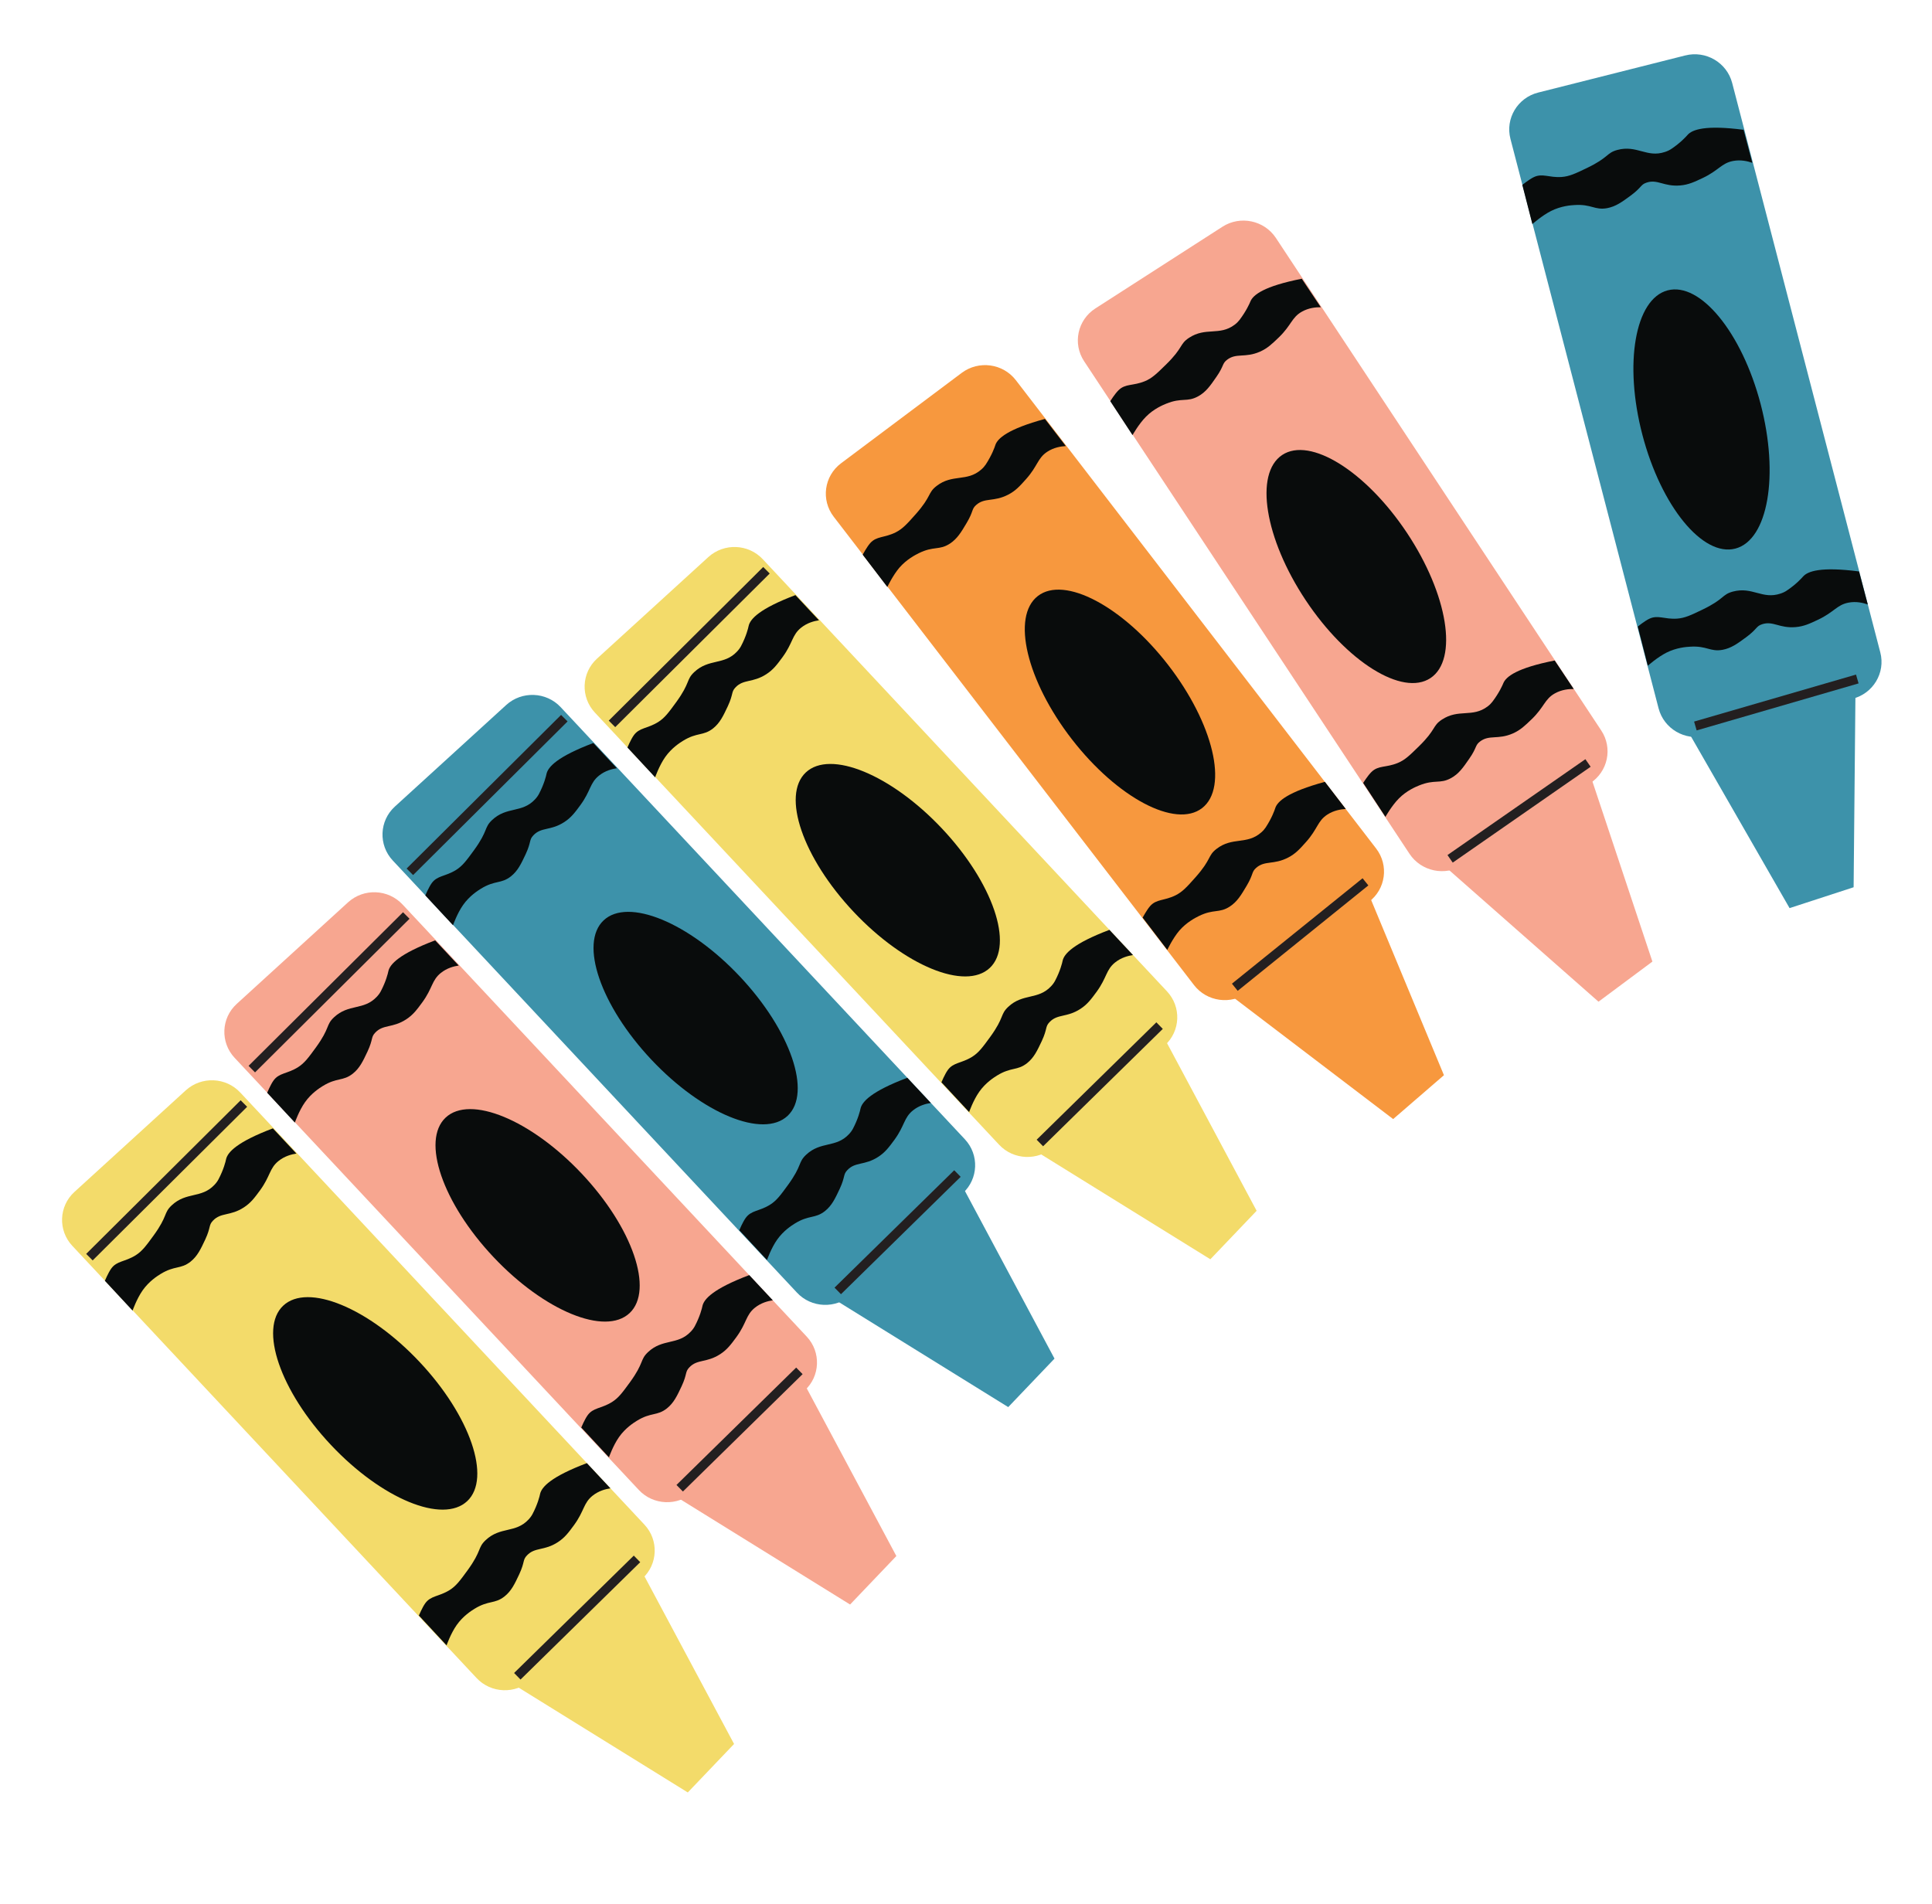 <?xml version="1.0" encoding="UTF-8"?>
<svg xmlns="http://www.w3.org/2000/svg" version="1.1" viewBox="0 0 210 207">
  <defs>
    <style>
      .cls-1 {
        fill: #3d92aa;
      }

      .cls-2 {
        fill: #090c0c;
      }

      .cls-3 {
        fill: #dac3da;
      }

      .cls-4, .cls-5 {
        fill: #f3db6a;
      }

      .cls-5 {
        stroke: #231f20;
        stroke-miterlimit: 10;
      }

      .cls-6 {
        fill: #f7983e;
      }

      .cls-7 {
        display: none;
      }

      .cls-8 {
        fill: #f7a690;
      }
    </style>
  </defs>
  <!-- Generator: Adobe Illustrator 28.7.1, SVG Export Plug-In . SVG Version: 1.2.0 Build 142)  -->
  <g>
    <g id="Layer_1" class="cls-7">
      <rect class="cls-1" x="45.48" y="106.82" width="71.89" height="24.47" rx="4.13" ry="4.13" transform="translate(102.92 -23.57) rotate(42.94)"/>
      <path class="cls-1" d="M119.83,160.33c-6.58-3.46-13.16-6.93-19.74-10.39l12.54-13.93c3.92,6.24,7.83,12.47,11.75,18.71-1.51,1.87-3.03,3.74-4.54,5.61Z"/>
      <path class="cls-1" d="M50.32,121.88"/>
      <path class="cls-5" d="M112.53,135.52c-3.94,4.55-7.87,9.1-11.81,13.65"/>
      <path class="cls-5" d="M51.72,107.42c5.07-5.95,10.14-11.9,15.22-17.85"/>
      <ellipse class="cls-2" cx="83.37" cy="120.87" rx="6.53" ry="14.44" transform="translate(-61.91 99.57) rotate(-47.06)"/>
      <path class="cls-2" d="M109.13,128.12c-.52.12-1.24.37-1.85.95-.91.87-.74,1.7-1.73,3.31-.53.87-.88,1.44-1.59,1.98-1.39,1.07-2.4.71-3.19,1.69-.44.55-.15.7-.68,2.1-.41,1.09-.7,1.86-1.39,2.51-1,.93-1.65.52-3.1,1.59-.32.23-1.16.87-1.76,1.9-.57.97-.92,2.28-.92,2.28,0,0-3.19-2.99-3.19-2.99,0,0,.29-.9.58-1.37.54-.89,1.39-.81,2.49-1.63.67-.5,1.03-1.1,1.76-2.3,1.37-2.25.86-2.48,1.68-3.4,1.45-1.61,3.12-.97,4.4-2.57.18-.23.3-.43.39-.63.47-1.1.62-2,.65-2.22.1-.78,1.02-1.97,4.74-3.73"/>
      <path class="cls-2" d="M72.94,94.54c-.52.12-1.24.37-1.85.95-.91.87-.74,1.7-1.73,3.31-.53.87-.88,1.44-1.59,1.98-1.39,1.07-2.4.71-3.19,1.69-.44.55-.15.7-.68,2.1-.41,1.09-.7,1.86-1.39,2.51-1,.93-1.65.52-3.1,1.59-.32.23-1.16.87-1.76,1.9-.57.97-.92,2.28-.92,2.28,0,0-3.19-2.99-3.19-2.99,0,0,.29-.9.58-1.37.54-.89,1.39-.81,2.49-1.63.67-.5,1.03-1.1,1.76-2.3,1.37-2.25.86-2.48,1.68-3.4,1.45-1.61,3.12-.97,4.4-2.57.18-.23.3-.43.39-.63.47-1.1.62-2,.65-2.22.1-.78,1.02-1.97,4.74-3.73"/>
      <rect class="cls-4" x="65.83" y="89.2" width="71.89" height="24.47" rx="4.13" ry="4.13" transform="translate(96.37 -42.15) rotate(42.94)"/>
      <path class="cls-4" d="M140.18,142.71c-6.58-3.46-13.16-6.93-19.74-10.39l12.54-13.93c3.92,6.24,7.83,12.47,11.75,18.71-1.51,1.87-3.03,3.74-4.54,5.61Z"/>
      <path class="cls-1" d="M7.28,125.33"/>
      <path class="cls-5" d="M132.88,117.9c-3.94,4.55-7.87,9.1-11.81,13.65"/>
      <path class="cls-5" d="M72.07,89.8c5.07-5.95,10.14-11.9,15.22-17.85"/>
      <ellipse class="cls-2" cx="103.72" cy="103.25" rx="6.53" ry="14.44" transform="translate(-42.52 108.84) rotate(-47.06)"/>
      <path class="cls-2" d="M129.47,110.5c-.52.12-1.24.37-1.85.95-.91.87-.74,1.7-1.73,3.31-.53.87-.88,1.44-1.59,1.98-1.39,1.07-2.4.71-3.19,1.69-.44.55-.15.7-.68,2.1-.41,1.09-.7,1.86-1.39,2.51-1,.93-1.65.52-3.1,1.59-.32.23-1.16.87-1.76,1.9-.57.97-.92,2.28-.92,2.28,0,0-3.19-2.99-3.19-2.99,0,0,.29-.9.58-1.37.54-.89,1.39-.81,2.49-1.63.67-.5,1.03-1.1,1.76-2.3,1.37-2.25.86-2.48,1.68-3.4,1.45-1.61,3.12-.97,4.4-2.57.18-.23.3-.43.39-.63.47-1.1.62-2,.65-2.22.1-.78,1.02-1.97,4.74-3.73"/>
      <path class="cls-2" d="M93.29,76.92c-.52.12-1.24.37-1.85.95-.91.87-.74,1.7-1.73,3.31-.53.87-.88,1.44-1.59,1.98-1.39,1.07-2.4.71-3.19,1.69-.44.55-.15.7-.68,2.1-.41,1.09-.7,1.86-1.39,2.51-1,.93-1.65.52-3.1,1.59-.32.23-1.16.87-1.76,1.9-.57.97-.92,2.28-.92,2.28,0,0-3.19-2.99-3.19-2.99,0,0,.29-.9.58-1.37.54-.89,1.39-.81,2.49-1.63.67-.5,1.03-1.1,1.76-2.3,1.37-2.25.86-2.48,1.68-3.4,1.45-1.61,3.12-.97,4.4-2.57.18-.23.3-.43.39-.63.47-1.1.62-2,.65-2.22.1-.78,1.02-1.97,4.74-3.73"/>
      <rect class="cls-8" x="30.23" y="129.42" width="71.89" height="24.47" rx="4.13" ry="4.13" transform="translate(114.23 -7.13) rotate(42.94)"/>
      <path class="cls-8" d="M104.58,182.93c-6.58-3.46-13.16-6.93-19.74-10.39l12.54-13.93c3.92,6.24,7.83,12.47,11.75,18.71-1.51,1.87-3.03,3.74-4.54,5.61Z"/>
      <path class="cls-5" d="M97.28,158.12c-3.94,4.55-7.87,9.1-11.81,13.65"/>
      <path class="cls-5" d="M36.47,130.02c5.07-5.95,10.14-11.9,15.22-17.85"/>
      <ellipse class="cls-2" cx="68.12" cy="143.47" rx="6.53" ry="14.44" transform="translate(-83.31 95.61) rotate(-47.06)"/>
      <path class="cls-2" d="M93.88,150.72c-.52.12-1.24.37-1.85.95-.91.87-.74,1.7-1.73,3.31-.53.87-.88,1.44-1.59,1.98-1.39,1.07-2.4.71-3.19,1.69-.44.55-.15.7-.68,2.1-.41,1.09-.7,1.86-1.39,2.51-1,.93-1.65.52-3.1,1.59-.32.23-1.16.87-1.76,1.9-.57.97-.92,2.28-.92,2.28,0,0-3.19-2.99-3.19-2.99,0,0,.29-.9.58-1.37.54-.89,1.39-.81,2.49-1.63.67-.5,1.03-1.1,1.76-2.3,1.37-2.25.86-2.48,1.68-3.4,1.45-1.61,3.12-.97,4.4-2.57.18-.23.3-.43.39-.63.47-1.1.62-2,.65-2.22.1-.78,1.02-1.97,4.74-3.73"/>
      <path class="cls-2" d="M57.69,117.14c-.52.12-1.24.37-1.85.95-.91.87-.74,1.7-1.73,3.31-.53.87-.88,1.44-1.59,1.98-1.39,1.07-2.4.71-3.19,1.69-.44.55-.15.7-.68,2.1-.41,1.09-.7,1.86-1.39,2.51-1,.93-1.65.52-3.1,1.59-.32.23-1.16.87-1.76,1.9-.57.97-.92,2.28-.92,2.28,0,0-3.19-2.99-3.19-2.99,0,0,.29-.9.58-1.37.54-.89,1.39-.81,2.49-1.63.67-.5,1.03-1.1,1.76-2.3,1.37-2.25.86-2.48,1.68-3.4,1.45-1.61,3.12-.97,4.4-2.57.18-.23.3-.43.39-.63.47-1.1.62-2,.65-2.22.1-.78,1.02-1.97,4.74-3.73"/>
      <rect class="cls-4" x="14.46" y="151.04" width="71.89" height="24.47" rx="4.13" ry="4.13" transform="translate(124.73 9.41) rotate(42.94)"/>
      <path class="cls-4" d="M88.81,204.55c-6.58-3.46-13.16-6.93-19.74-10.39l12.54-13.93c3.92,6.24,7.83,12.47,11.75,18.71-1.51,1.87-3.03,3.74-4.54,5.61Z"/>
      <path class="cls-5" d="M81.5,179.74c-3.94,4.55-7.87,9.1-11.81,13.65"/>
      <path class="cls-5" d="M20.69,151.64c5.07-5.95,10.14-11.9,15.22-17.85"/>
      <ellipse class="cls-2" cx="52.34" cy="165.09" rx="6.53" ry="14.44" transform="translate(-104.17 90.95) rotate(-47.06)"/>
      <path class="cls-2" d="M78.1,172.34c-.52.12-1.24.37-1.85.95-.91.87-.74,1.7-1.73,3.31-.53.87-.88,1.44-1.59,1.98-1.39,1.07-2.4.71-3.19,1.69-.44.55-.15.7-.68,2.1-.41,1.09-.7,1.86-1.39,2.51-1,.93-1.65.52-3.1,1.59-.32.23-1.16.87-1.76,1.9-.57.97-.92,2.28-.92,2.28,0,0-3.19-2.99-3.19-2.99,0,0,.29-.9.58-1.37.54-.89,1.39-.81,2.49-1.63.67-.5,1.03-1.1,1.76-2.3,1.37-2.25.86-2.48,1.68-3.4,1.45-1.61,3.12-.97,4.4-2.57.18-.23.3-.43.39-.63.47-1.1.62-2,.65-2.22.1-.78,1.02-1.97,4.74-3.73"/>
      <path class="cls-2" d="M41.91,138.77c-.52.12-1.24.37-1.85.95-.91.87-.74,1.7-1.73,3.31-.53.87-.88,1.44-1.59,1.98-1.39,1.07-2.4.71-3.19,1.69-.44.55-.15.7-.68,2.1-.41,1.09-.7,1.86-1.39,2.51-1,.93-1.65.52-3.1,1.59-.32.23-1.16.87-1.76,1.9-.57.97-.92,2.28-.92,2.28,0,0-3.19-2.99-3.19-2.99,0,0,.29-.9.58-1.37.54-.89,1.39-.81,2.49-1.63.67-.5,1.03-1.1,1.76-2.3,1.37-2.25.86-2.48,1.68-3.4,1.45-1.61,3.12-.97,4.4-2.57.18-.23.3-.43.39-.63.47-1.1.62-2,.65-2.22.1-.78,1.02-1.97,4.74-3.73"/>
      <rect class="cls-6" x="88.33" y="69.08" width="71.89" height="24.47" rx="4.13" ry="4.13" transform="translate(102.71 -65.63) rotate(48.45)"/>
      <path class="cls-6" d="M158.54,126.08c-6.22-4.08-12.43-8.16-18.65-12.24l13.82-12.66c3.3,6.58,6.6,13.17,9.9,19.75-1.69,1.72-3.37,3.43-5.06,5.15Z"/>
      <path class="cls-5" d="M153.65,100.69c-4.36,4.15-8.71,8.3-13.07,12.45"/>
      <ellipse class="cls-2" cx="126.04" cy="83.3" rx="6.53" ry="14.44" transform="translate(-23.54 104.54) rotate(-41.55)"/>
      <path class="cls-2" d="M150.97,92.99c-.53.07-1.27.25-1.93.77-.99.78-.9,1.62-2.04,3.12-.61.81-1.02,1.34-1.77,1.82-1.48.94-2.46.47-3.33,1.37-.49.5-.22.68-.87,2.03-.51,1.05-.87,1.79-1.63,2.37-1.08.83-1.69.36-3.24,1.28-.34.2-1.24.75-1.94,1.72-.66.91-1.13,2.18-1.13,2.18,0,0-2.89-3.28-2.89-3.28,0,0,.37-.86.7-1.31.62-.83,1.46-.68,2.63-1.38.71-.43,1.13-.99,1.98-2.12,1.58-2.11,1.09-2.39,2-3.22,1.6-1.46,3.2-.66,4.62-2.13.2-.21.34-.4.44-.59.57-1.05.81-1.94.86-2.15.17-.77,1.2-1.86,5.08-3.26"/>
      <path class="cls-2" d="M118.19,56.09c-.53.07-1.27.25-1.93.77-.99.78-.9,1.62-2.04,3.12-.61.81-1.02,1.34-1.77,1.82-1.48.94-2.46.47-3.33,1.37-.49.5-.22.68-.87,2.03-.51,1.05-.87,1.79-1.63,2.37-1.08.83-1.69.36-3.24,1.28-.34.2-1.24.75-1.94,1.72-.66.91-1.13,2.18-1.13,2.18,0,0-2.89-3.28-2.89-3.28,0,0,.37-.86.7-1.31.62-.83,1.46-.68,2.63-1.38.71-.43,1.13-.99,1.98-2.12,1.58-2.11,1.09-2.39,2-3.22,1.6-1.46,3.2-.66,4.62-2.13.2-.21.34-.4.44-.59.57-1.05.81-1.94.86-2.15.17-.77,1.2-1.86,5.08-3.26"/>
      <rect class="cls-8" x="112.56" y="52.37" width="71.89" height="24.47" rx="4.13" ry="4.13" transform="translate(109.55 -92.58) rotate(52.57)"/>
      <path class="cls-8" d="M179.46,111.72c-5.91-4.52-11.82-9.03-17.73-13.55l14.69-11.63c2.82,6.8,5.64,13.61,8.45,20.41-1.81,1.59-3.61,3.18-5.42,4.77Z"/>
      <path class="cls-5" d="M176.42,86.05c-4.64,3.83-9.28,7.65-13.93,11.48"/>
      <ellipse class="cls-2" cx="150.12" cy="66.72" rx="6.53" ry="14.44" transform="translate(-9.64 104.98) rotate(-37.43)"/>
      <path class="cls-2" d="M174.3,78.18c-.53.03-1.28.15-1.98.63-1.04.7-1.01,1.55-2.26,2.97-.67.76-1.11,1.27-1.9,1.69-1.55.83-2.49.3-3.42,1.13-.52.47-.27.67-1.02,1.96-.59,1.01-1,1.72-1.79,2.25-1.14.75-1.71.24-3.32,1.05-.35.18-1.29.66-2.06,1.58-.72.86-1.29,2.09-1.29,2.09,0,0-2.64-3.48-2.64-3.48,0,0,.44-.83.8-1.25.68-.79,1.51-.57,2.73-1.19.74-.38,1.2-.91,2.12-1.97,1.73-1.99,1.26-2.31,2.23-3.07,1.7-1.34,3.24-.43,4.76-1.8.22-.19.37-.38.49-.56.65-1.01.95-1.87,1.01-2.08.23-.75,1.33-1.77,5.3-2.88"/>
      <path class="cls-2" d="M144.24,39.02c-.53.03-1.28.15-1.98.63-1.04.7-1.01,1.55-2.26,2.97-.67.76-1.11,1.27-1.9,1.69-1.55.83-2.49.3-3.42,1.13-.52.47-.27.67-1.02,1.96-.59,1.01-1,1.72-1.79,2.25-1.14.75-1.71.24-3.32,1.05-.35.18-1.29.66-2.06,1.58-.72.86-1.29,2.09-1.29,2.09,0,0-2.64-3.48-2.64-3.48,0,0,.44-.83.8-1.25.68-.79,1.51-.57,2.73-1.19.74-.38,1.2-.91,2.12-1.97,1.73-1.99,1.26-2.31,2.23-3.07,1.7-1.34,3.24-.43,4.76-1.8.22-.19.37-.38.49-.56.65-1.01.95-1.87,1.01-2.08.23-.75,1.33-1.77,5.3-2.88"/>
      <rect class="cls-1" x="148.94" y="33.27" width="71.89" height="24.47" rx="4.13" ry="4.13" transform="translate(168.72 -144.2) rotate(71.3)"/>
      <path class="cls-1" d="M199.07,100.07c-4.15-6.17-8.29-12.35-12.44-18.52l17.65-6.3c.48,7.35.97,14.69,1.45,22.04-2.22.93-4.44,1.85-6.66,2.78Z"/>
      <path class="cls-5" d="M204.43,74.77c-5.62,2.13-11.25,4.27-16.87,6.4"/>
      <ellipse class="cls-2" cx="185.73" cy="48.03" rx="6.53" ry="14.44" transform="translate(-5.59 62.08) rotate(-18.7)"/>
      <path class="cls-2" d="M204.95,66.64c-.51-.14-1.26-.26-2.08-.04-1.21.33-1.46,1.14-3.09,2.09-.88.51-1.46.84-2.34.99-1.73.29-2.45-.52-3.6-.03-.64.27-.47.55-1.59,1.53-.88.77-1.5,1.31-2.42,1.55-1.32.35-1.7-.33-3.48-.08-.39.05-1.43.21-2.45.83-.96.58-1.89,1.57-1.89,1.57,0,0-1.39-4.15-1.39-4.15,0,0,.68-.65,1.16-.93.9-.53,1.61-.05,2.96-.25.82-.12,1.43-.47,2.64-1.18,2.27-1.33,1.93-1.78,3.09-2.19,2.04-.72,3.21.63,5.09-.17.27-.11.47-.24.64-.37.94-.74,1.5-1.47,1.62-1.65.46-.64,1.83-1.25,5.94-1.03"/>
      <path class="cls-2" d="M189.06,19.91c-.51-.14-1.26-.26-2.08-.04-1.21.33-1.46,1.14-3.09,2.09-.88.51-1.46.84-2.34.99-1.73.29-2.45-.52-3.6-.03-.64.27-.47.55-1.59,1.53-.88.77-1.5,1.31-2.42,1.55-1.32.35-1.7-.33-3.48-.08-.39.05-1.43.21-2.45.83-.96.58-1.89,1.57-1.89,1.57,0,0-1.39-4.15-1.39-4.15,0,0,.68-.65,1.16-.93.9-.53,1.61-.05,2.96-.25.82-.12,1.43-.47,2.64-1.18,2.27-1.33,1.93-1.78,3.09-2.19,2.04-.72,3.21.63,5.09-.17.27-.11.47-.24.64-.37.94-.74,1.5-1.47,1.62-1.65.46-.64,1.83-1.25,5.94-1.03"/>
    </g>
    <g id="Layer_2" class="cls-7">
      <path class="cls-3" d="M32.8,59.69"/>
      <path class="cls-1" d="M73.33,130.7l46.24,46.98c1.66,1.68,4.27,1.61,5.83-.17l11.13-12.64c1.57-1.78,1.49-4.58-.17-6.27l-46.24-46.98c-1.66-1.68-4.27-1.61-5.83.17l-11.13,12.64c-1.57,1.78-1.49,4.58.17,6.27Z"/>
      <path class="cls-1" d="M61.21,106.29c3.88,6.82,7.76,13.63,11.64,20.45,4.36-4.79,8.72-9.58,13.09-14.37-6.47-3.77-12.94-7.55-19.42-11.32-1.77,1.75-3.54,3.5-5.31,5.24Z"/>
      <path class="cls-1" d="M104.04,178.17"/>
      <path class="cls-5" d="M86.43,112.44c-4.28,4.52-8.57,9.05-12.85,13.57"/>
      <path class="cls-5" d="M118.37,175.69c5.61-5.84,11.22-11.67,16.82-17.51"/>
      <path class="cls-2" d="M98.43,147.78c5.79,5.89,12.5,8.38,14.98,5.57s-.21-9.86-6.01-15.75c-5.79-5.89-12.5-8.38-14.98-5.57-2.48,2.81.21,9.86,6.01,15.75Z"/>
      <path class="cls-2" d="M94.03,115.59c-.08.56-.29,1.35-.83,2.04-.81,1.03-1.65.91-3.19,2.07-.83.63-1.38,1.04-1.88,1.84-.98,1.56-.55,2.62-1.48,3.53-.52.51-.69.21-2.05.87-1.07.51-1.81.87-2.42,1.66-.86,1.13-.41,1.8-1.38,3.43-.21.36-.79,1.3-1.78,2.02-.93.67-2.21,1.14-2.21,1.14,0,0,3.19,3.21,3.19,3.21,0,0,.87-.37,1.33-.71.85-.64.72-1.55,1.46-2.78.45-.75,1.03-1.18,2.18-2.05,2.15-1.62,2.42-1.08,3.28-2.03,1.51-1.67.77-3.41,2.28-4.88.22-.21.41-.35.6-.46,1.07-.58,1.96-.8,2.17-.84.77-.16,1.9-1.23,3.41-5.33"/>
      <path class="cls-2" d="M129.85,152.08c-.08.56-.29,1.35-.83,2.04-.81,1.03-1.65.91-3.19,2.07-.83.63-1.38,1.04-1.88,1.84-.98,1.56-.55,2.62-1.48,3.53-.52.51-.69.21-2.05.87-1.07.51-1.81.87-2.42,1.66-.86,1.13-.41,1.8-1.38,3.43-.21.36-.79,1.3-1.78,2.02-.93.67-2.21,1.14-2.21,1.14,0,0,3.19,3.21,3.19,3.21,0,0,.87-.37,1.33-.71.85-.64.72-1.55,1.46-2.78.45-.75,1.03-1.18,2.18-2.05,2.15-1.62,2.42-1.08,3.28-2.03,1.51-1.67.77-3.41,2.28-4.88.22-.21.41-.35.6-.46,1.07-.58,1.96-.8,2.17-.84.77-.16,1.9-1.23,3.41-5.33"/>
      <path class="cls-4" d="M89.6,107.71l46.24,46.98c1.66,1.68,4.27,1.61,5.83-.17l11.13-12.64c1.57-1.78,1.49-4.58-.17-6.27l-46.24-46.98c-1.66-1.68-4.27-1.61-5.83.17l-11.13,12.64c-1.57,1.78-1.49,4.58.17,6.27Z"/>
      <path class="cls-4" d="M77.48,83.3c3.88,6.82,7.76,13.63,11.64,20.45,4.36-4.79,8.72-9.58,13.09-14.37-6.47-3.77-12.94-7.55-19.42-11.32-1.77,1.75-3.54,3.5-5.31,5.24Z"/>
      <path class="cls-1" d="M348.16,100.63"/>
      <path class="cls-5" d="M102.69,89.45c-4.28,4.52-8.57,9.05-12.85,13.57"/>
      <path class="cls-5" d="M134.64,152.7c5.61-5.84,11.22-11.67,16.82-17.51"/>
      <path class="cls-2" d="M114.7,124.79c5.79,5.89,12.5,8.38,14.98,5.57s-.21-9.86-6.01-15.75c-5.79-5.89-12.5-8.38-14.98-5.57s.21,9.86,6.01,15.75Z"/>
      <path class="cls-2" d="M110.3,92.6c-.08.56-.29,1.35-.83,2.04-.81,1.03-1.65.91-3.19,2.07-.83.63-1.38,1.04-1.88,1.84-.98,1.56-.55,2.62-1.48,3.53-.52.51-.69.21-2.05.87-1.07.51-1.81.87-2.42,1.66-.86,1.13-.41,1.8-1.38,3.43-.21.36-.79,1.3-1.78,2.02-.93.67-2.21,1.14-2.21,1.14,0,0,3.19,3.21,3.19,3.21,0,0,.87-.37,1.33-.71.85-.64.72-1.55,1.46-2.78.45-.75,1.03-1.18,2.18-2.05,2.15-1.62,2.42-1.08,3.28-2.03,1.51-1.67.77-3.41,2.28-4.88.22-.21.41-.35.6-.46,1.07-.58,1.96-.8,2.17-.84.77-.16,1.9-1.23,3.41-5.33"/>
      <path class="cls-2" d="M146.12,129.1c-.08.56-.29,1.35-.83,2.04-.81,1.03-1.65.91-3.19,2.07-.83.63-1.38,1.04-1.88,1.84-.98,1.56-.55,2.62-1.48,3.53-.52.51-.69.21-2.05.87-1.07.51-1.81.87-2.42,1.66-.86,1.13-.41,1.8-1.38,3.43-.21.36-.79,1.3-1.78,2.02-.93.67-2.21,1.14-2.21,1.14,0,0,3.19,3.21,3.19,3.21,0,0,.87-.37,1.33-.71.85-.64.72-1.55,1.46-2.78.45-.75,1.03-1.18,2.18-2.05,2.15-1.62,2.42-1.08,3.28-2.03,1.51-1.67.77-3.41,2.28-4.88.22-.21.41-.35.6-.46,1.07-.58,1.96-.8,2.17-.84.77-.16,1.9-1.23,3.41-5.33"/>
      <path class="cls-8" d="M51.77,148.56l46.24,46.98c1.66,1.68,4.27,1.61,5.83-.17l11.13-12.64c1.57-1.78,1.49-4.58-.17-6.27l-46.24-46.98c-1.66-1.68-4.27-1.61-5.83.17l-11.13,12.64c-1.57,1.78-1.49,4.58.17,6.27Z"/>
      <path class="cls-8" d="M39.65,124.15c3.88,6.82,7.76,13.63,11.64,20.45,4.36-4.79,8.72-9.58,13.09-14.37-6.47-3.77-12.94-7.55-19.42-11.32-1.77,1.75-3.54,3.5-5.31,5.24Z"/>
      <path class="cls-5" d="M64.86,130.3c-4.28,4.52-8.57,9.05-12.85,13.57"/>
      <path class="cls-5" d="M96.81,193.55c5.61-5.84,11.22-11.67,16.82-17.51"/>
      <path class="cls-2" d="M76.87,165.64c5.79,5.89,12.5,8.38,14.98,5.57s-.21-9.86-6.01-15.75c-5.79-5.89-12.5-8.38-14.98-5.57s.21,9.86,6.01,15.75Z"/>
      <path class="cls-2" d="M72.47,133.45c-.08.56-.29,1.35-.83,2.04-.81,1.03-1.65.91-3.19,2.07-.83.63-1.38,1.04-1.88,1.84-.98,1.56-.55,2.62-1.48,3.53-.52.51-.69.21-2.05.87-1.07.51-1.81.87-2.42,1.66-.86,1.13-.41,1.8-1.38,3.43-.21.36-.79,1.3-1.78,2.02-.93.67-2.21,1.14-2.21,1.14,0,0,3.19,3.21,3.19,3.21,0,0,.87-.37,1.33-.71.85-.64.72-1.55,1.46-2.78.45-.75,1.03-1.18,2.18-2.05,2.15-1.62,2.42-1.08,3.28-2.03,1.51-1.67.77-3.41,2.28-4.88.22-.21.41-.35.6-.46,1.07-.58,1.96-.8,2.17-.84.77-.16,1.9-1.23,3.41-5.33"/>
      <path class="cls-2" d="M108.29,169.95c-.08.56-.29,1.35-.83,2.04-.81,1.03-1.65.91-3.19,2.07-.83.63-1.38,1.04-1.88,1.84-.98,1.56-.55,2.62-1.48,3.53-.52.51-.69.21-2.05.87-1.07.51-1.81.87-2.42,1.66-.86,1.13-.41,1.8-1.38,3.43-.21.36-.79,1.3-1.78,2.02-.93.67-2.21,1.14-2.21,1.14,0,0,3.19,3.21,3.19,3.21,0,0,.87-.37,1.33-.71.85-.64.72-1.55,1.46-2.78.45-.75,1.03-1.18,2.18-2.05,2.15-1.62,2.42-1.08,3.28-2.03,1.51-1.67.77-3.41,2.28-4.88.22-.21.41-.35.6-.46,1.07-.58,1.96-.8,2.17-.84.77-.16,1.9-1.23,3.41-5.33"/>
      <path class="cls-4" d="M31.21,166.92l46.24,46.98c1.66,1.68,4.27,1.61,5.83-.17l11.13-12.64c1.57-1.78,1.49-4.58-.17-6.27l-46.24-46.98c-1.66-1.68-4.27-1.61-5.83.17l-11.13,12.64c-1.57,1.78-1.49,4.58.17,6.27Z"/>
      <path class="cls-4" d="M19.09,142.52c3.88,6.82,7.76,13.63,11.64,20.45l13.09-14.37c-6.47-3.77-12.94-7.55-19.42-11.32-1.77,1.75-3.54,3.5-5.31,5.24Z"/>
      <path class="cls-5" d="M44.31,148.66c-4.28,4.52-8.57,9.05-12.85,13.57"/>
      <path class="cls-5" d="M76.25,211.91c5.61-5.84,11.22-11.67,16.82-17.51"/>
      <path class="cls-2" d="M56.32,184.01c5.79,5.89,12.5,8.38,14.98,5.57,2.48-2.81-.21-9.86-6.01-15.75-5.79-5.89-12.5-8.38-14.98-5.57-2.48,2.81.21,9.86,6.01,15.75Z"/>
      <path class="cls-2" d="M51.91,151.81c-.08.56-.29,1.35-.83,2.04-.81,1.03-1.65.91-3.19,2.07-.83.63-1.38,1.04-1.88,1.84-.98,1.56-.55,2.62-1.48,3.53-.52.51-.69.21-2.05.87-1.07.51-1.81.87-2.42,1.66-.86,1.13-.41,1.8-1.38,3.43-.21.36-.79,1.3-1.78,2.02-.93.67-2.21,1.14-2.21,1.14,0,0,3.19,3.21,3.19,3.21,0,0,.87-.37,1.33-.71.85-.64.72-1.55,1.46-2.78.45-.75,1.03-1.18,2.18-2.05,2.15-1.62,2.42-1.08,3.28-2.03,1.51-1.67.77-3.41,2.28-4.88.22-.21.41-.35.6-.46,1.07-.58,1.96-.8,2.17-.84.77-.16,1.9-1.23,3.41-5.33"/>
      <path class="cls-2" d="M87.73,188.31c-.08.56-.29,1.35-.83,2.04-.81,1.03-1.65.91-3.19,2.07-.83.63-1.38,1.04-1.88,1.84-.98,1.56-.55,2.62-1.48,3.53-.52.51-.69.21-2.05.87-1.07.51-1.81.87-2.42,1.66-.86,1.13-.41,1.8-1.38,3.43-.21.36-.79,1.3-1.78,2.02-.93.67-2.21,1.14-2.21,1.14,0,0,3.19,3.21,3.19,3.21,0,0,.87-.37,1.33-.71.85-.64.72-1.55,1.46-2.78.45-.75,1.03-1.18,2.18-2.05,2.15-1.62,2.42-1.08,3.28-2.03,1.51-1.67.77-3.41,2.28-4.88.22-.21.41-.35.6-.46,1.07-.58,1.96-.8,2.17-.84.77-.16,1.9-1.23,3.41-5.33"/>
      <path class="cls-6" d="M107.13,85.56l50.22,41.99c1.8,1.5,4.39,1.16,5.79-.77l9.95-13.73c1.4-1.93,1.07-4.72-.73-6.22l-50.22-41.99c-1.8-1.5-4.39-1.16-5.79.77l-9.95,13.73c-1.4,1.93-1.07,4.72.73,6.22Z"/>
      <path class="cls-6" d="M92.88,62.52c4.47,6.39,8.94,12.77,13.41,19.16,3.91-5.22,7.82-10.44,11.74-15.66-6.78-3.09-13.56-6.18-20.34-9.27-1.6,1.92-3.21,3.85-4.81,5.77Z"/>
      <path class="cls-5" d="M118.53,66.03c-3.86,4.95-7.72,9.89-11.58,14.84"/>
      <path class="cls-2" d="M133.64,99.98c6.29,5.26,13.19,7.05,15.4,4s-1.09-9.8-7.39-15.06c-6.29-5.26-13.19-7.05-15.4-4s1.09,9.8,7.39,15.06Z"/>
      <path class="cls-2" d="M126.38,68.39c-.03.57-.16,1.37-.64,2.12-.71,1.11-1.56,1.07-2.99,2.39-.77.71-1.28,1.18-1.7,2.02-.84,1.65-.31,2.67-1.15,3.66-.47.56-.67.28-1.97,1.07-1.01.62-1.73,1.06-2.26,1.91-.76,1.21-.25,1.83-1.07,3.56-.18.38-.67,1.38-1.59,2.19-.86.76-2.1,1.36-2.1,1.36,0,0,3.46,2.87,3.46,2.87,0,0,.84-.46,1.26-.84.79-.72.58-1.61,1.21-2.92.38-.79.92-1.28,1.98-2.26,2-1.83,2.31-1.33,3.08-2.36,1.35-1.81.46-3.47,1.83-5.1.2-.23.38-.39.56-.52,1.01-.68,1.88-1,2.09-1.06.75-.24,1.78-1.42,2.92-5.66"/>
      <path class="cls-2" d="M165.29,101.02c-.03.57-.16,1.37-.64,2.12-.71,1.11-1.56,1.07-2.99,2.39-.77.71-1.28,1.18-1.7,2.02-.84,1.65-.31,2.67-1.15,3.66-.47.56-.67.28-1.97,1.07-1.01.62-1.73,1.06-2.26,1.91-.76,1.21-.25,1.83-1.07,3.56-.18.38-.67,1.38-1.59,2.19-.86.76-2.1,1.36-2.1,1.36,0,0,3.46,2.87,3.46,2.87,0,0,.84-.46,1.26-.84.79-.72.58-1.61,1.21-2.92.38-.79.92-1.28,1.98-2.26,2-1.83,2.31-1.33,3.08-2.36,1.35-1.81.46-3.47,1.83-5.1.2-.23.38-.39.56-.52,1.01-.68,1.88-1,2.09-1.06.75-.24,1.78-1.42,2.92-5.66"/>
      <path class="cls-8" d="M121.61,61.02l52.89,38.02c1.9,1.36,4.46.82,5.72-1.21l9-14.46c1.27-2.03.76-4.79-1.14-6.15l-52.89-38.02c-1.9-1.36-4.46-.82-5.72,1.21l-9,14.46c-1.27,2.03-.76,4.79,1.14,6.15Z"/>
      <path class="cls-8" d="M105.86,39.13c4.89,6.02,9.77,12.05,14.66,18.07,3.55-5.51,7.11-11.02,10.66-16.52-6.97-2.56-13.93-5.12-20.9-7.68-1.47,2.04-2.94,4.08-4.41,6.13Z"/>
      <path class="cls-5" d="M131.67,40.66c-3.52,5.23-7.04,10.46-10.56,15.69"/>
      <path class="cls-2" d="M149.01,73.36c6.63,4.76,13.63,6.02,15.63,2.8,2-3.22-1.75-9.69-8.38-14.45-6.63-4.76-13.63-6.02-15.63-2.8s1.75,9.69,8.38,14.45Z"/>
      <path class="cls-2" d="M139.66,42.4c0,.57-.07,1.38-.5,2.16-.63,1.16-1.48,1.19-2.82,2.62-.72.77-1.19,1.28-1.56,2.15-.73,1.71-.14,2.69-.91,3.74-.43.59-.65.33-1.89,1.22-.97.7-1.65,1.19-2.12,2.07-.68,1.27-.12,1.85-.83,3.63-.15.39-.57,1.42-1.44,2.31-.81.83-2.01,1.52-2.01,1.52,0,0,3.64,2.6,3.64,2.6,0,0,.8-.52,1.2-.94.74-.78.47-1.65,1.01-3,.33-.82.83-1.35,1.83-2.41,1.87-1.98,2.22-1.5,2.92-2.59,1.23-1.91.22-3.5,1.49-5.23.18-.25.35-.42.52-.56.96-.76,1.81-1.14,2.01-1.22.73-.3,1.68-1.55,2.54-5.87"/>
      <path class="cls-2" d="M180.65,71.96c0,.57-.07,1.38-.5,2.16-.63,1.16-1.48,1.19-2.82,2.62-.72.77-1.19,1.28-1.56,2.15-.73,1.71-.14,2.69-.91,3.74-.43.59-.65.33-1.89,1.22-.97.7-1.65,1.19-2.12,2.07-.68,1.27-.12,1.85-.83,3.63-.15.39-.57,1.42-1.44,2.31-.81.83-2.01,1.52-2.01,1.52,0,0,3.64,2.6,3.64,2.6,0,0,.8-.52,1.2-.94.74-.78.47-1.65,1.01-3,.33-.82.83-1.35,1.83-2.41,1.87-1.98,2.22-1.5,2.92-2.59,1.23-1.91.22-3.5,1.49-5.23.18-.25.35-.42.52-.56.96-.76,1.81-1.14,2.01-1.22.73-.3,1.68-1.55,2.54-5.87"/>
      <path class="cls-1" d="M137.68,32.64l61.44,17.79c2.2.64,4.47-.76,5.06-3.13l4.2-16.81c.59-2.36-.72-4.8-2.92-5.43l-61.44-17.79c-2.2-.64-4.47.76-5.06,3.13l-4.2,16.81c-.59,2.36.72,4.8,2.92,5.43Z"/>
      <path class="cls-1" d="M116.22,17.33c6.43,4.02,12.85,8.05,19.28,12.07,1.72-6.44,3.43-12.89,5.15-19.33-7.36-.02-14.72-.04-22.08-.07-.78,2.44-1.56,4.88-2.35,7.33Z"/>
      <path class="cls-5" d="M141.11,9.88c-1.77,6.17-3.53,12.34-5.3,18.51"/>
      <ellipse class="cls-2" cx="169" cy="28.11" rx="6.97" ry="14.52" transform="translate(93.29 181.79) rotate(-73.22)"/>
      <path class="cls-2" d="M149.19,8.78c.17.54.35,1.33.18,2.22-.25,1.32-1.05,1.64-1.88,3.45-.45.98-.75,1.62-.84,2.57-.17,1.87.67,2.59.26,3.86-.23.71-.51.54-1.42,1.81-.71.99-1.21,1.69-1.39,2.7-.26,1.43.43,1.79.3,3.73-.03.42-.12,1.55-.67,2.68-.52,1.06-1.44,2.13-1.44,2.13,0,0,4.23,1.2,4.23,1.2,0,0,.61-.77.85-1.3.47-1-.05-1.73.06-3.19.07-.89.38-1.56,1.01-2.91,1.18-2.52,1.65-2.19,1.99-3.46.59-2.24-.83-3.39-.16-5.46.1-.3.21-.52.33-.71.68-1.05,1.37-1.7,1.54-1.85.61-.53,1.13-2.05.64-6.44"/>
      <path class="cls-2" d="M196.83,22.65c.17.54.35,1.33.18,2.22-.25,1.32-1.05,1.64-1.88,3.45-.45.98-.75,1.62-.84,2.57-.17,1.87.67,2.59.26,3.86-.23.71-.51.54-1.42,1.81-.71.99-1.21,1.69-1.39,2.7-.26,1.43.43,1.79.3,3.73-.03.42-.12,1.55-.67,2.68-.52,1.06-1.44,2.13-1.44,2.13,0,0,4.23,1.2,4.23,1.2,0,0,.61-.77.85-1.3.47-1-.05-1.73.06-3.19.07-.89.38-1.56,1.01-2.91,1.18-2.52,1.65-2.19,1.99-3.46.59-2.24-.83-3.39-.16-5.46.1-.3.21-.52.33-.71.68-1.05,1.37-1.7,1.54-1.85.61-.53,1.13-2.05.64-6.44"/>
    </g>
    <g id="Layer_3">
      <path class="cls-1" d="M86.62,140.51l-43.93-46.97c-1.57-1.68-1.47-4.31.23-5.86l12.1-11.04c1.7-1.55,4.36-1.45,5.93.24l43.93,46.97c1.57,1.68,1.47,4.31-.23,5.86l-12.1,11.04c-1.7,1.55-4.36,1.45-5.93-.24Z"/>
      <path class="cls-1" d="M109.59,152.96c-6.41-3.97-12.82-7.95-19.23-11.92,4.59-4.33,9.18-8.65,13.77-12.98,3.5,6.54,6.99,13.09,10.49,19.63-1.68,1.76-3.35,3.51-5.03,5.27Z"/>
      <path class="cls-1" d="M42.03,109.13"/>
      <path class="cls-5" d="M104.07,127.57c-4.34,4.25-8.67,8.5-13.01,12.76"/>
      <path class="cls-5" d="M44.55,94.77c5.6-5.57,11.19-11.13,16.79-16.7"/>
      <ellipse class="cls-2" cx="75.62" cy="110.66" rx="6.6" ry="14.59" transform="translate(-55.3 81.93) rotate(-43.27)"/>
      <path class="cls-2" d="M101.18,119.9c-.53.08-1.28.27-1.95.81-.99.8-.88,1.64-2,3.18-.61.83-1.01,1.37-1.76,1.86-1.49.97-2.49.52-3.36,1.44-.49.51-.21.69-.84,2.05-.5,1.06-.85,1.81-1.6,2.41-1.08.85-1.71.39-3.27,1.35-.34.21-1.24.78-1.93,1.76-.65.92-1.1,2.21-1.1,2.21,0,0-3.01-3.24-3.01-3.24,0,0,.36-.87.69-1.33.61-.85,1.47-.71,2.65-1.44.71-.45,1.13-1.02,1.96-2.16,1.56-2.15,1.06-2.42,1.96-3.27,1.6-1.5,3.24-.73,4.65-2.23.2-.21.34-.41.44-.6.56-1.06.78-1.96.82-2.17.16-.77,1.18-1.89,5.09-3.37"/>
      <path class="cls-2" d="M67.05,83.51c-.53.08-1.28.27-1.95.81-.99.8-.88,1.64-2,3.18-.61.83-1.01,1.37-1.76,1.86-1.49.97-2.49.52-3.36,1.44-.49.51-.21.69-.84,2.05-.5,1.06-.85,1.81-1.6,2.41-1.08.85-1.71.39-3.27,1.35-.34.21-1.24.78-1.93,1.76-.65.92-1.1,2.21-1.1,2.21,0,0-3.01-3.24-3.01-3.24,0,0,.36-.87.69-1.33.61-.85,1.47-.71,2.65-1.44.71-.45,1.13-1.02,1.96-2.16,1.56-2.15,1.06-2.42,1.96-3.27,1.6-1.5,3.24-.73,4.65-2.23.2-.21.34-.41.44-.6.56-1.06.78-1.96.82-2.17.16-.77,1.18-1.89,5.09-3.37"/>
      <path class="cls-4" d="M108.59,124.43l-43.93-46.97c-1.57-1.68-1.47-4.31.23-5.86l12.1-11.04c1.7-1.55,4.36-1.45,5.93.24l43.93,46.97c1.57,1.68,1.47,4.31-.23,5.86l-12.1,11.04c-1.7,1.55-4.36,1.45-5.93-.24Z"/>
      <path class="cls-4" d="M131.56,136.89c-6.41-3.97-12.82-7.95-19.23-11.92l13.77-12.98c3.5,6.54,6.99,13.09,10.49,19.63-1.68,1.76-3.35,3.51-5.03,5.27Z"/>
      <path class="cls-1" d="M64.71,290.71"/>
      <path class="cls-5" d="M126.04,111.49c-4.34,4.25-8.67,8.5-13.01,12.76"/>
      <path class="cls-5" d="M66.52,78.69c5.6-5.57,11.19-11.13,16.79-16.7"/>
      <ellipse class="cls-2" cx="97.59" cy="94.58" rx="6.6" ry="14.59" transform="translate(-38.3 92.62) rotate(-43.27)"/>
      <path class="cls-2" d="M123.15,103.82c-.53.08-1.28.27-1.95.81-.99.8-.88,1.64-2,3.18-.61.83-1.01,1.37-1.76,1.86-1.49.97-2.49.52-3.36,1.44-.49.51-.21.69-.84,2.05-.5,1.06-.85,1.81-1.6,2.41-1.08.85-1.71.39-3.27,1.35-.34.21-1.24.78-1.93,1.76-.65.92-1.1,2.21-1.1,2.21,0,0-3.01-3.24-3.01-3.24,0,0,.36-.87.69-1.33.61-.85,1.47-.71,2.65-1.44.71-.45,1.13-1.02,1.96-2.16,1.56-2.15,1.06-2.42,1.96-3.27,1.6-1.5,3.24-.73,4.65-2.23.2-.21.34-.41.44-.6.56-1.06.78-1.96.82-2.17.16-.77,1.18-1.89,5.09-3.37"/>
      <path class="cls-2" d="M89.02,67.43c-.53.08-1.28.27-1.95.81-.99.8-.88,1.64-2,3.18-.61.83-1.01,1.37-1.76,1.86-1.49.97-2.49.52-3.36,1.44-.49.51-.21.69-.84,2.05-.5,1.06-.85,1.81-1.6,2.41-1.08.85-1.71.39-3.27,1.35-.34.21-1.24.78-1.93,1.76-.65.92-1.1,2.21-1.1,2.21,0,0-3.01-3.24-3.01-3.24,0,0,.36-.87.69-1.33.61-.85,1.47-.71,2.65-1.44.71-.45,1.13-1.02,1.96-2.16,1.56-2.15,1.06-2.42,1.96-3.27,1.6-1.5,3.24-.73,4.65-2.23.2-.21.34-.41.44-.6.56-1.06.78-1.96.82-2.17.16-.77,1.18-1.89,5.09-3.37"/>
      <path class="cls-8" d="M69.43,161.96l-43.93-46.97c-1.57-1.68-1.47-4.31.23-5.86l12.1-11.04c1.7-1.55,4.36-1.45,5.93.24l43.93,46.97c1.57,1.68,1.47,4.31-.23,5.86l-12.1,11.04c-1.7,1.55-4.36,1.45-5.93-.24Z"/>
      <path class="cls-8" d="M92.4,174.42c-6.41-3.97-12.82-7.95-19.23-11.92,4.59-4.33,9.18-8.65,13.77-12.98,3.5,6.54,6.99,13.09,10.49,19.63-1.68,1.76-3.35,3.51-5.03,5.27Z"/>
      <path class="cls-5" d="M86.89,149.02c-4.34,4.25-8.67,8.5-13.01,12.76"/>
      <path class="cls-5" d="M27.37,116.22c5.6-5.57,11.19-11.13,16.79-16.7"/>
      <ellipse class="cls-2" cx="58.44" cy="132.11" rx="6.6" ry="14.59" transform="translate(-74.67 75.98) rotate(-43.27)"/>
      <path class="cls-2" d="M84,141.35c-.53.08-1.28.27-1.95.81-.99.8-.88,1.64-2,3.18-.61.83-1.01,1.37-1.76,1.86-1.49.97-2.49.52-3.36,1.44-.49.51-.21.69-.84,2.05-.5,1.06-.85,1.81-1.6,2.41-1.08.85-1.71.39-3.27,1.35-.34.21-1.24.78-1.93,1.76-.65.92-1.1,2.21-1.1,2.21,0,0-3.01-3.24-3.01-3.24,0,0,.36-.87.69-1.33.61-.85,1.47-.71,2.65-1.44.71-.45,1.13-1.02,1.96-2.16,1.56-2.15,1.06-2.42,1.96-3.27,1.6-1.5,3.24-.73,4.65-2.23.2-.21.34-.41.44-.6.56-1.06.78-1.96.82-2.17.16-.77,1.18-1.89,5.09-3.37"/>
      <path class="cls-2" d="M49.86,104.96c-.53.08-1.28.27-1.95.81-.99.8-.88,1.64-2,3.18-.61.83-1.01,1.37-1.76,1.86-1.49.97-2.49.52-3.36,1.44-.49.51-.21.69-.84,2.05-.5,1.06-.85,1.81-1.6,2.41-1.08.85-1.71.39-3.27,1.35-.34.21-1.24.78-1.93,1.76-.65.92-1.1,2.21-1.1,2.21,0,0-3.01-3.24-3.01-3.24,0,0,.36-.87.69-1.33.61-.85,1.47-.71,2.65-1.44.71-.45,1.13-1.02,1.96-2.16,1.56-2.15,1.06-2.42,1.96-3.27,1.6-1.5,3.24-.73,4.65-2.23.2-.21.34-.41.44-.6.56-1.06.78-1.96.82-2.17.16-.77,1.18-1.89,5.09-3.37"/>
      <path class="cls-4" d="M51.79,182.4L7.86,135.43c-1.57-1.68-1.47-4.31.23-5.86l12.1-11.04c1.7-1.55,4.36-1.45,5.93.24l43.93,46.97c1.57,1.68,1.47,4.31-.23,5.86l-12.1,11.04c-1.7,1.55-4.36,1.45-5.93-.24Z"/>
      <path class="cls-4" d="M74.76,194.85c-6.41-3.97-12.82-7.95-19.23-11.92l13.77-12.98c3.5,6.54,6.99,13.09,10.49,19.63-1.68,1.76-3.35,3.51-5.03,5.27Z"/>
      <path class="cls-5" d="M69.24,169.46c-4.34,4.25-8.67,8.5-13.01,12.76"/>
      <path class="cls-5" d="M9.72,136.66c5.6-5.57,11.19-11.13,16.79-16.7"/>
      <ellipse class="cls-2" cx="40.79" cy="152.55" rx="6.6" ry="14.59" transform="translate(-93.48 69.44) rotate(-43.27)"/>
      <path class="cls-2" d="M66.35,161.79c-.53.08-1.28.27-1.95.81-.99.8-.88,1.64-2,3.18-.61.83-1.01,1.37-1.76,1.86-1.49.97-2.49.52-3.36,1.44-.49.51-.21.69-.84,2.05-.5,1.06-.85,1.81-1.6,2.41-1.08.85-1.71.39-3.27,1.35-.34.21-1.24.78-1.93,1.76-.65.92-1.1,2.21-1.1,2.21,0,0-3.01-3.24-3.01-3.24,0,0,.36-.87.69-1.33.61-.85,1.47-.71,2.65-1.44.71-.45,1.13-1.02,1.96-2.16,1.56-2.15,1.06-2.42,1.96-3.27,1.6-1.5,3.24-.73,4.65-2.23.2-.21.34-.41.44-.6.56-1.06.78-1.96.82-2.17.16-.77,1.18-1.89,5.09-3.37"/>
      <path class="cls-2" d="M32.22,125.4c-.53.08-1.28.27-1.95.81-.99.8-.88,1.64-2,3.18-.61.83-1.01,1.37-1.76,1.86-1.49.97-2.49.52-3.36,1.44-.49.51-.21.69-.84,2.05-.5,1.06-.85,1.81-1.6,2.41-1.08.85-1.71.39-3.27,1.35-.34.21-1.24.78-1.93,1.76-.65.92-1.1,2.21-1.1,2.21,0,0-3.01-3.24-3.01-3.24,0,0,.36-.87.69-1.33.61-.85,1.47-.71,2.65-1.44.71-.45,1.13-1.02,1.96-2.16,1.56-2.15,1.06-2.42,1.96-3.27,1.6-1.5,3.24-.73,4.65-2.23.2-.21.34-.41.44-.6.56-1.06.78-1.96.82-2.17.16-.77,1.18-1.89,5.09-3.37"/>
      <path class="cls-6" d="M129.78,107.08l-39.16-50.91c-1.4-1.82-1.05-4.42.8-5.81l13.12-9.83c1.85-1.38,4.48-1.02,5.88.8l39.16,50.91c1.4,1.82,1.05,4.42-.8,5.81l-13.12,9.83c-1.85,1.38-4.48,1.02-5.88-.8Z"/>
      <path class="cls-6" d="M151.43,121.65c-5.99-4.56-11.99-9.13-17.98-13.69,4.99-3.87,9.98-7.74,14.97-11.61,2.84,6.84,5.69,13.69,8.53,20.53-1.84,1.59-3.68,3.18-5.52,4.77Z"/>
      <path class="cls-5" d="M148.42,95.86c-4.73,3.82-9.46,7.64-14.2,11.46"/>
      <ellipse class="cls-2" cx="121.74" cy="76.33" rx="6.61" ry="14.58" transform="translate(-21.25 90.52) rotate(-37.76)"/>
      <path class="cls-2" d="M146.28,87.94c-.54.03-1.3.15-2.02.62-1.06.7-1.03,1.55-2.3,2.97-.68.76-1.13,1.27-1.94,1.69-1.58.82-2.53.29-3.48,1.12-.53.47-.27.67-1.04,1.96-.6,1.01-1.02,1.72-1.83,2.25-1.16.75-1.74.23-3.38,1.04-.36.18-1.31.66-2.1,1.57-.73.86-1.31,2.1-1.31,2.1,0,0-2.68-3.51-2.68-3.51,0,0,.45-.84.81-1.25.69-.79,1.54-.56,2.78-1.18.75-.38,1.23-.91,2.17-1.97,1.76-1.99,1.29-2.31,2.27-3.07,1.73-1.34,3.29-.42,4.85-1.78.22-.19.38-.38.5-.56.66-1.01.97-1.88,1.03-2.08.23-.75,1.36-1.77,5.4-2.87"/>
      <path class="cls-2" d="M115.85,48.49c-.54.03-1.3.15-2.02.62-1.06.7-1.03,1.55-2.3,2.97-.68.76-1.13,1.27-1.94,1.69-1.58.82-2.53.29-3.48,1.12-.53.47-.27.67-1.04,1.96-.6,1.01-1.02,1.72-1.83,2.25-1.16.75-1.74.23-3.38,1.04-.36.18-1.31.66-2.1,1.57-.73.86-1.31,2.1-1.31,2.1,0,0-2.68-3.51-2.68-3.51,0,0,.45-.84.81-1.25.69-.79,1.54-.56,2.78-1.18.75-.38,1.23-.91,2.17-1.97,1.76-1.99,1.29-2.31,2.27-3.07,1.73-1.34,3.29-.42,4.85-1.78.22-.19.38-.38.5-.56.66-1.01.97-1.88,1.03-2.08.23-.75,1.36-1.77,5.4-2.87"/>
      <path class="cls-8" d="M153.21,92.82l-35.37-53.55c-1.27-1.92-.72-4.49,1.22-5.74l13.81-8.88c1.94-1.25,4.54-.7,5.81,1.21l35.37,53.55c1.27,1.92.72,4.49-1.22,5.74l-13.81,8.88c-1.94,1.25-4.54.7-5.81-1.21Z"/>
      <path class="cls-8" d="M173.75,108.89c-5.65-4.97-11.29-9.95-16.94-14.92,5.26-3.51,10.52-7.01,15.78-10.52,2.34,7.03,4.68,14.05,7.02,21.08-1.95,1.45-3.9,2.91-5.86,4.36Z"/>
      <path class="cls-5" d="M172.61,82.94c-5,3.47-10,6.95-14.99,10.42"/>
      <ellipse class="cls-2" cx="147.42" cy="61.58" rx="6.61" ry="14.56" transform="translate(-9.43 91.93) rotate(-33.62)"/>
      <path class="cls-2" d="M171.06,74.9c-.54-.01-1.31.06-2.06.48-1.11.62-1.14,1.48-2.51,2.8-.74.71-1.22,1.18-2.05,1.55-1.63.71-2.55.11-3.56.87-.57.43-.32.65-1.18,1.88-.67.97-1.14,1.65-1.99,2.11-1.21.66-1.75.1-3.45.79-.37.15-1.36.56-2.21,1.42-.79.8-1.46,2-1.46,2,0,0-2.42-3.69-2.42-3.69,0,0,.5-.8.9-1.19.75-.74,1.57-.45,2.86-.98.78-.32,1.29-.82,2.3-1.81,1.9-1.86,1.45-2.21,2.49-2.9,1.83-1.21,3.32-.19,4.97-1.43.24-.18.4-.35.53-.52.73-.96,1.1-1.8,1.18-2,.29-.73,1.49-1.67,5.59-2.48"/>
      <path class="cls-2" d="M143.57,33.4c-.54-.01-1.31.06-2.06.48-1.11.62-1.14,1.48-2.51,2.8-.74.71-1.22,1.18-2.05,1.55-1.63.71-2.55.11-3.56.87-.57.43-.32.65-1.18,1.88-.67.97-1.14,1.65-1.99,2.11-1.21.66-1.75.1-3.45.79-.37.15-1.36.56-2.21,1.42-.79.8-1.46,2-1.46,2,0,0-2.42-3.69-2.42-3.69,0,0,.5-.8.9-1.19.75-.74,1.57-.45,2.86-.98.78-.32,1.29-.82,2.3-1.81,1.9-1.86,1.45-2.21,2.49-2.9,1.83-1.21,3.32-.19,4.97-1.43.24-.18.4-.35.53-.52.73-.96,1.1-1.8,1.18-2,.29-.73,1.49-1.67,5.59-2.48"/>
      <path class="cls-1" d="M180.28,77l-16.1-61.9c-.58-2.22.78-4.48,3.02-5.04l15.97-4.03c2.25-.57,4.53.77,5.11,2.99l16.1,61.9c.58,2.22-.78,4.48-3.02,5.04l-15.97,4.03c-2.25.57-4.53-.77-5.11-2.99Z"/>
      <path class="cls-1" d="M194.52,98.72c-3.73-6.5-7.47-13-11.2-19.5,6.12-1.65,12.25-3.3,18.37-4.95-.07,7.39-.14,14.78-.21,22.18-2.32.76-4.65,1.52-6.97,2.27Z"/>
      <path class="cls-5" d="M201.88,73.81c-5.87,1.7-11.73,3.41-17.6,5.11"/>
      <ellipse class="cls-2" cx="184.95" cy="45.6" rx="6.64" ry="14.51" transform="translate(-5.52 48.39) rotate(-14.69)"/>
      <path class="cls-2" d="M203.02,65.71c-.51-.18-1.26-.36-2.1-.2-1.25.24-1.56,1.03-3.29,1.85-.93.44-1.55.73-2.45.81-1.78.15-2.45-.71-3.65-.31-.67.22-.51.51-1.73,1.41-.95.7-1.62,1.19-2.57,1.37-1.36.24-1.69-.46-3.53-.34-.4.02-1.47.1-2.55.64-1.01.51-2.04,1.43-2.04,1.43,0,0-1.09-4.26-1.09-4.26,0,0,.74-.6,1.24-.84.95-.46,1.64.07,3.02-.02.84-.06,1.49-.36,2.77-.98,2.41-1.16,2.09-1.63,3.3-1.96,2.13-.57,3.2.88,5.17.22.28-.09.5-.2.68-.32,1.01-.67,1.63-1.36,1.77-1.52.51-.6,1.95-1.11,6.1-.57"/>
      <path class="cls-2" d="M190.47,17.7c-.51-.18-1.26-.36-2.1-.2-1.25.24-1.56,1.03-3.29,1.85-.93.44-1.55.73-2.45.81-1.78.15-2.45-.71-3.65-.31-.67.22-.51.51-1.73,1.41-.95.7-1.62,1.19-2.57,1.37-1.36.24-1.69-.46-3.53-.34-.4.02-1.47.1-2.55.64-1.01.51-2.04,1.43-2.04,1.43,0,0-1.09-4.26-1.09-4.26,0,0,.74-.6,1.24-.84.95-.46,1.64.07,3.02-.02.84-.06,1.49-.36,2.77-.98,2.41-1.16,2.09-1.63,3.3-1.96,2.13-.57,3.2.88,5.17.22.28-.09.5-.2.68-.32,1.01-.67,1.63-1.36,1.77-1.52.51-.6,1.95-1.11,6.1-.57"/>
    </g>
  </g>
</svg>